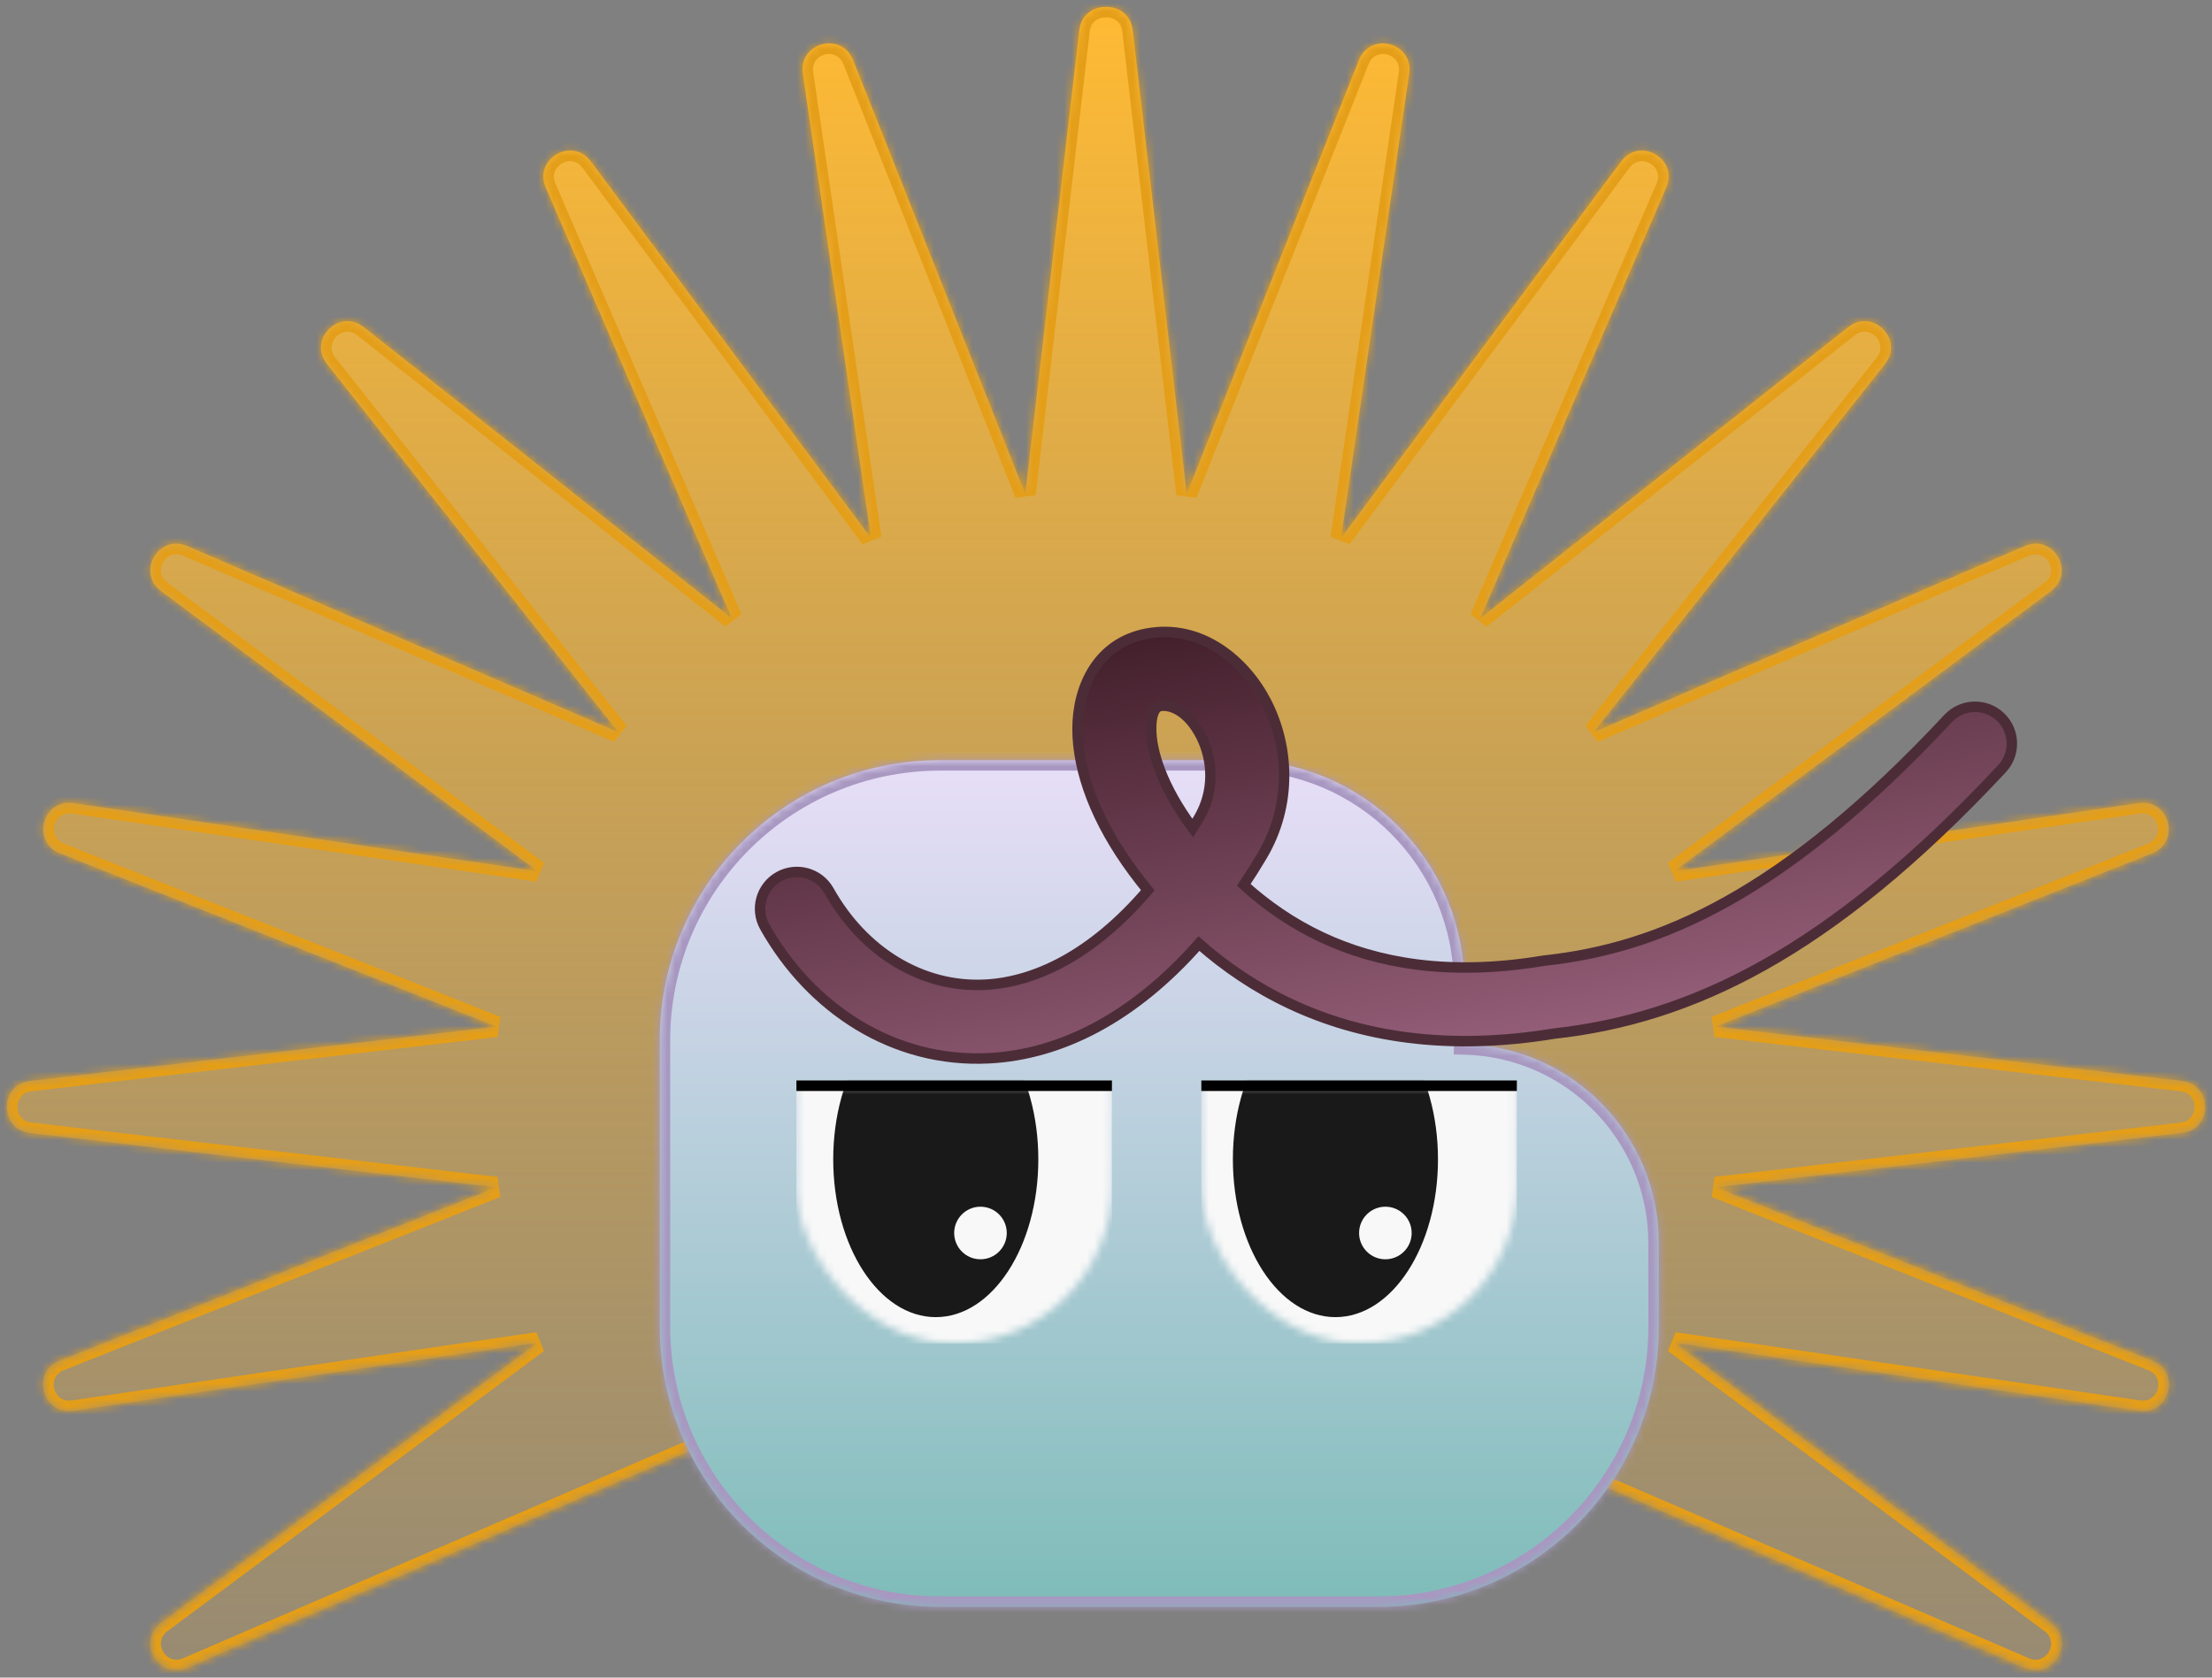 <svg width="290" height="220" viewBox="0 0 290 220" fill="none" xmlns="http://www.w3.org/2000/svg">
<rect x="0" y="0" width="290" height="220" fill="#808080" stroke="none"/>
<mask id="path-1-inside-1_214_12109" fill="white">
<path fill-rule="evenodd" clip-rule="evenodd" d="M155.584 64.78L148.499 3.949C148.259 1.887 146.617 0.875 145 0.912C143.384 0.875 141.741 1.887 141.501 3.949L134.416 64.78L111.842 7.876C110.338 4.086 104.658 5.608 105.25 9.643L114.194 70.569L77.451 21.159C75.017 17.887 69.925 20.828 71.541 24.573L95.934 81.087L47.684 42.893C44.487 40.362 40.329 44.521 42.859 47.72L81.064 96.019L24.525 71.597C20.782 69.98 17.842 75.073 21.114 77.508L70.5 114.26L9.615 105.316C5.581 104.723 4.06 110.403 7.85 111.908L65.073 134.626L3.938 141.751C-0.113 142.223 -0.113 148.104 3.938 148.576L65.065 155.701L7.837 178.42C4.047 179.924 5.569 185.605 9.603 185.012L70.51 176.065L21.119 212.82C17.847 215.255 20.787 220.348 24.53 218.731L130.059 173.148C130.841 173.846 131.931 174.179 133.034 173.953C133.867 175.306 135.483 175.87 136.925 175.446C137.945 176.468 139.549 176.772 140.907 176.083C142.057 177.139 143.732 177.259 145 176.495C146.268 177.259 147.943 177.139 149.093 176.083C150.451 176.772 152.055 176.468 153.076 175.446C154.517 175.87 156.133 175.306 156.966 173.953C158.069 174.179 159.159 173.846 159.942 173.148L265.47 218.731C269.213 220.348 272.153 215.255 268.882 212.82L219.491 176.065L280.397 185.012C284.431 185.605 285.953 179.924 282.163 178.42L224.935 155.701L286.063 148.576C290.113 148.104 290.113 142.223 286.063 141.751L224.927 134.626L282.151 111.908C285.941 110.403 284.419 104.723 280.385 105.316L219.5 114.26L268.886 77.508C272.158 75.073 269.218 69.98 265.475 71.597L208.936 96.019L247.141 47.72C249.671 44.521 245.513 40.362 242.316 42.893L194.066 81.087L218.459 24.573C220.076 20.828 214.983 17.887 212.55 21.159L175.806 70.569L184.75 9.643C185.343 5.608 179.662 4.086 178.158 7.876L155.584 64.78Z"/>
</mask>
<path fill-rule="evenodd" clip-rule="evenodd" d="M155.584 64.78L148.499 3.949C148.259 1.887 146.617 0.875 145 0.912C143.384 0.875 141.741 1.887 141.501 3.949L134.416 64.78L111.842 7.876C110.338 4.086 104.658 5.608 105.25 9.643L114.194 70.569L77.451 21.159C75.017 17.887 69.925 20.828 71.541 24.573L95.934 81.087L47.684 42.893C44.487 40.362 40.329 44.521 42.859 47.72L81.064 96.019L24.525 71.597C20.782 69.98 17.842 75.073 21.114 77.508L70.5 114.26L9.615 105.316C5.581 104.723 4.06 110.403 7.85 111.908L65.073 134.626L3.938 141.751C-0.113 142.223 -0.113 148.104 3.938 148.576L65.065 155.701L7.837 178.42C4.047 179.924 5.569 185.605 9.603 185.012L70.51 176.065L21.119 212.82C17.847 215.255 20.787 220.348 24.53 218.731L130.059 173.148C130.841 173.846 131.931 174.179 133.034 173.953C133.867 175.306 135.483 175.87 136.925 175.446C137.945 176.468 139.549 176.772 140.907 176.083C142.057 177.139 143.732 177.259 145 176.495C146.268 177.259 147.943 177.139 149.093 176.083C150.451 176.772 152.055 176.468 153.076 175.446C154.517 175.87 156.133 175.306 156.966 173.953C158.069 174.179 159.159 173.846 159.942 173.148L265.47 218.731C269.213 220.348 272.153 215.255 268.882 212.82L219.491 176.065L280.397 185.012C284.431 185.605 285.953 179.924 282.163 178.42L224.935 155.701L286.063 148.576C290.113 148.104 290.113 142.223 286.063 141.751L224.927 134.626L282.151 111.908C285.941 110.403 284.419 104.723 280.385 105.316L219.5 114.26L268.886 77.508C272.158 75.073 269.218 69.98 265.475 71.597L208.936 96.019L247.141 47.72C249.671 44.521 245.513 40.362 242.316 42.893L194.066 81.087L218.459 24.573C220.076 20.828 214.983 17.887 212.55 21.159L175.806 70.569L184.75 9.643C185.343 5.608 179.662 4.086 178.158 7.876L155.584 64.78Z" fill="url(#paint0_linear_214_12109)"/>
<path d="M148.499 3.949L147.134 4.108L147.134 4.108L148.499 3.949ZM155.584 64.78L154.219 64.939L156.861 65.287L155.584 64.78ZM145 0.912L144.968 2.286L145 2.287L145.032 2.286L145 0.912ZM141.501 3.949L140.136 3.79L140.136 3.79L141.501 3.949ZM134.416 64.78L133.139 65.287L135.781 64.939L134.416 64.78ZM111.842 7.876L110.564 8.383L110.564 8.383L111.842 7.876ZM105.25 9.643L103.89 9.843L103.89 9.843L105.25 9.643ZM114.194 70.569L113.091 71.389L115.553 70.37L114.194 70.569ZM77.451 21.159L76.348 21.979L76.348 21.979L77.451 21.159ZM71.541 24.573L72.802 24.028L72.802 24.028L71.541 24.573ZM95.934 81.087L95.081 82.164L97.196 80.542L95.934 81.087ZM47.684 42.893L46.831 43.97L46.831 43.97L47.684 42.893ZM42.859 47.72L41.782 48.572L41.782 48.572L42.859 47.72ZM81.064 96.019L80.52 97.281L82.142 95.167L81.064 96.019ZM24.525 71.597L25.07 70.336L25.07 70.336L24.525 71.597ZM21.114 77.508L21.934 76.406L21.934 76.406L21.114 77.508ZM70.5 114.26L70.301 115.62L71.321 113.158L70.5 114.26ZM9.615 105.316L9.815 103.956L9.815 103.956L9.615 105.316ZM7.85 111.908L8.357 110.631L7.85 111.908ZM65.073 134.626L65.233 135.991L65.58 133.348L65.073 134.626ZM3.938 141.751L4.097 143.116L3.938 141.751ZM3.938 148.576L3.778 149.941L3.778 149.941L3.938 148.576ZM65.065 155.701L65.572 156.978L65.224 154.336L65.065 155.701ZM7.837 178.42L8.344 179.697L8.344 179.697L7.837 178.42ZM9.603 185.012L9.803 186.372L9.803 186.372L9.603 185.012ZM70.51 176.065L71.33 177.167L70.31 174.705L70.51 176.065ZM21.119 212.82L20.298 211.718L20.298 211.718L21.119 212.82ZM24.53 218.731L23.985 217.469L23.985 217.469L24.53 218.731ZM130.059 173.148L130.973 172.123L130.319 171.539L129.514 171.887L130.059 173.148ZM133.034 173.953L134.204 173.232L133.7 172.413L132.758 172.607L133.034 173.953ZM136.925 175.446L137.897 174.475L137.32 173.898L136.537 174.128L136.925 175.446ZM140.907 176.083L141.837 175.071L141.135 174.426L140.285 174.858L140.907 176.083ZM145 176.495L145.709 175.318L145 174.891L144.291 175.318L145 176.495ZM149.093 176.083L149.715 174.858L148.865 174.426L148.163 175.071L149.093 176.083ZM153.076 175.446L153.463 174.128L152.68 173.898L152.103 174.475L153.076 175.446ZM156.966 173.953L157.243 172.607L156.301 172.413L155.796 173.232L156.966 173.953ZM159.942 173.148L160.487 171.887L159.681 171.539L159.027 172.123L159.942 173.148ZM265.47 218.731L266.015 217.469L266.015 217.469L265.47 218.731ZM268.882 212.82L269.702 211.718L269.702 211.718L268.882 212.82ZM219.491 176.065L219.69 174.705L218.67 177.167L219.491 176.065ZM280.397 185.012L280.597 183.652L280.597 183.652L280.397 185.012ZM282.163 178.42L281.656 179.697L281.656 179.697L282.163 178.42ZM224.935 155.701L224.776 154.336L224.428 156.978L224.935 155.701ZM286.063 148.576L286.222 149.941L286.222 149.941L286.063 148.576ZM286.063 141.751L285.904 143.116L285.904 143.116L286.063 141.751ZM224.927 134.626L224.42 133.348L224.768 135.991L224.927 134.626ZM282.151 111.908L281.644 110.631L281.644 110.631L282.151 111.908ZM280.385 105.316L280.585 106.675L280.585 106.675L280.385 105.316ZM219.5 114.26L218.679 113.158L219.7 115.62L219.5 114.26ZM268.886 77.508L269.707 78.61L269.707 78.61L268.886 77.508ZM265.475 71.597L264.93 70.336L264.93 70.336L265.475 71.597ZM208.936 96.019L207.858 95.167L209.481 97.281L208.936 96.019ZM247.141 47.72L246.063 46.867L246.063 46.867L247.141 47.72ZM242.316 42.893L243.169 43.97L243.169 43.97L242.316 42.893ZM194.066 81.087L192.804 80.542L194.919 82.164L194.066 81.087ZM218.459 24.573L217.198 24.028L217.198 24.028L218.459 24.573ZM212.55 21.159L211.447 20.339L211.447 20.339L212.55 21.159ZM175.806 70.569L174.447 70.37L176.909 71.389L175.806 70.569ZM184.75 9.643L183.391 9.444L183.391 9.444L184.75 9.643ZM178.158 7.876L179.436 8.383L179.436 8.383L178.158 7.876ZM147.134 4.108L154.219 64.939L156.949 64.621L149.864 3.79L147.134 4.108ZM145.032 2.286C146.063 2.262 146.99 2.868 147.134 4.108L149.864 3.79C149.528 0.907 147.171 -0.512 144.969 -0.461L145.032 2.286ZM145.032 -0.461C142.83 -0.513 140.472 0.907 140.136 3.79L142.866 4.108C143.011 2.868 143.937 2.262 144.968 2.286L145.032 -0.461ZM140.136 3.79L133.051 64.621L135.781 64.939L142.866 4.108L140.136 3.79ZM110.564 8.383L133.139 65.287L135.693 64.273L113.119 7.37L110.564 8.383ZM106.609 9.444C106.254 7.02 109.663 6.111 110.564 8.383L113.119 7.37C111.013 2.06 103.061 4.197 103.89 9.843L106.609 9.444ZM115.553 70.37L106.609 9.444L103.89 9.843L112.834 70.769L115.553 70.37ZM76.348 21.979L113.091 71.389L115.296 69.749L78.553 20.339L76.348 21.979ZM72.802 24.028C71.831 21.777 74.891 20.02 76.348 21.979L78.553 20.339C75.144 15.754 68.019 19.88 70.279 25.117L72.802 24.028ZM97.196 80.542L72.802 24.028L70.279 25.117L94.672 81.631L97.196 80.542ZM46.831 43.97L95.081 82.164L96.787 80.009L48.537 41.816L46.831 43.97ZM43.937 46.867C42.416 44.944 44.917 42.456 46.831 43.97L48.537 41.816C44.057 38.269 38.243 44.099 41.782 48.572L43.937 46.867ZM82.142 95.167L43.937 46.867L41.782 48.572L79.987 96.872L82.142 95.167ZM23.98 72.859L80.52 97.281L81.609 94.758L25.07 70.336L23.98 72.859ZM21.934 76.406C19.967 74.942 21.739 71.891 23.98 72.859L25.07 70.336C19.825 68.07 15.717 75.205 20.293 78.61L21.934 76.406ZM71.321 113.158L21.934 76.406L20.293 78.61L69.68 115.363L71.321 113.158ZM9.416 106.675L70.301 115.62L70.7 112.901L9.815 103.956L9.416 106.675ZM8.357 110.631C6.08 109.727 6.998 106.32 9.416 106.675L9.815 103.956C4.164 103.126 2.039 111.08 7.343 113.185L8.357 110.631ZM65.58 133.348L8.357 110.631L7.343 113.185L64.566 135.903L65.58 133.348ZM4.097 143.116L65.233 135.991L64.914 133.261L3.778 140.386L4.097 143.116ZM4.097 147.211C1.667 146.928 1.667 143.4 4.097 143.116L3.778 140.386C-1.892 141.047 -1.892 149.28 3.778 149.941L4.097 147.211ZM65.224 154.336L4.097 147.211L3.778 149.941L64.906 157.066L65.224 154.336ZM8.344 179.697L65.572 156.978L64.558 154.424L7.33 177.143L8.344 179.697ZM9.403 183.652C6.986 184.008 6.068 180.601 8.344 179.697L7.33 177.143C2.027 179.248 4.152 187.202 9.803 186.372L9.403 183.652ZM70.31 174.705L9.403 183.652L9.803 186.372L70.709 177.424L70.31 174.705ZM21.939 213.923L71.33 177.167L69.689 174.962L20.298 211.718L21.939 213.923ZM23.985 217.469C21.744 218.438 19.972 215.386 21.939 213.923L20.298 211.718C15.722 215.123 19.83 222.258 25.075 219.992L23.985 217.469ZM129.514 171.887L23.985 217.469L25.075 219.992L130.603 174.41L129.514 171.887ZM132.758 172.607C132.1 172.742 131.447 172.545 130.973 172.123L129.144 174.174C130.235 175.147 131.763 175.616 133.31 175.299L132.758 172.607ZM131.864 174.673C133.033 176.572 135.296 177.357 137.312 176.765L136.537 174.128C135.67 174.383 134.702 174.04 134.204 173.232L131.864 174.673ZM140.285 174.858C139.475 175.269 138.511 175.09 137.897 174.475L135.952 176.417C137.38 177.847 139.624 178.276 141.529 177.308L140.285 174.858ZM139.977 177.095C141.591 178.577 143.936 178.74 145.709 177.673L144.291 175.318C143.529 175.777 142.523 175.702 141.837 175.071L139.977 177.095ZM148.163 175.071C147.477 175.702 146.471 175.777 145.709 175.318L144.291 177.673C146.064 178.74 148.41 178.577 150.023 177.095L148.163 175.071ZM148.471 177.308C150.376 178.276 152.621 177.847 154.048 176.417L152.103 174.475C151.489 175.09 150.525 175.269 149.715 174.858L148.471 177.308ZM155.796 173.232C155.299 174.04 154.33 174.383 153.463 174.128L152.688 176.765C154.704 177.357 156.967 176.572 158.136 174.673L155.796 173.232ZM156.69 175.299C158.238 175.616 159.765 175.147 160.856 174.174L159.027 172.123C158.554 172.545 157.9 172.742 157.243 172.607L156.69 175.299ZM159.397 174.41L264.925 219.992L266.015 217.469L160.487 171.887L159.397 174.41ZM264.925 219.992C270.17 222.258 274.278 215.123 269.702 211.718L268.061 213.923C270.028 215.386 268.257 218.438 266.015 217.469L264.925 219.992ZM269.702 211.718L220.311 174.962L218.67 177.167L268.061 213.923L269.702 211.718ZM219.291 177.424L280.197 186.372L280.597 183.652L219.69 174.705L219.291 177.424ZM280.197 186.372C285.848 187.202 287.973 179.248 282.67 177.143L281.656 179.697C283.933 180.601 283.015 184.008 280.597 183.652L280.197 186.372ZM282.67 177.143L225.442 154.424L224.428 156.978L281.656 179.697L282.67 177.143ZM225.094 157.066L286.222 149.941L285.904 147.211L224.776 154.336L225.094 157.066ZM286.222 149.941C291.892 149.28 291.892 141.047 286.222 140.386L285.904 143.116C288.334 143.4 288.334 146.928 285.904 147.211L286.222 149.941ZM286.222 140.386L225.086 133.261L224.768 135.991L285.904 143.116L286.222 140.386ZM225.434 135.903L282.658 113.185L281.644 110.631L224.42 133.348L225.434 135.903ZM282.658 113.185C287.961 111.08 285.836 103.126 280.185 103.956L280.585 106.675C283.002 106.32 283.92 109.727 281.644 110.631L282.658 113.185ZM280.185 103.956L219.3 112.901L219.7 115.62L280.585 106.675L280.185 103.956ZM220.32 115.363L269.707 78.61L268.066 76.406L218.679 113.158L220.32 115.363ZM269.707 78.61C274.283 75.205 270.175 68.07 264.93 70.336L266.02 72.859C268.261 71.891 270.033 74.942 268.066 76.406L269.707 78.61ZM264.93 70.336L208.391 94.758L209.481 97.281L266.02 72.859L264.93 70.336ZM210.013 96.872L248.219 48.572L246.063 46.867L207.858 95.167L210.013 96.872ZM248.219 48.572C251.757 44.099 245.944 38.269 241.463 41.816L243.169 43.97C245.083 42.456 247.585 44.944 246.063 46.867L248.219 48.572ZM241.463 41.816L193.213 80.009L194.919 82.164L243.169 43.97L241.463 41.816ZM195.328 81.631L219.721 25.117L217.198 24.028L192.804 80.542L195.328 81.631ZM219.721 25.117C221.982 19.88 214.857 15.754 211.447 20.339L213.652 21.979C215.109 20.02 218.169 21.777 217.198 24.028L219.721 25.117ZM211.447 20.339L174.704 69.749L176.909 71.389L213.652 21.979L211.447 20.339ZM177.166 70.769L186.11 9.843L183.391 9.444L174.447 70.37L177.166 70.769ZM186.11 9.843C186.939 4.197 178.987 2.06 176.881 7.37L179.436 8.383C180.337 6.111 183.747 7.02 183.391 9.444L186.11 9.843ZM176.881 7.37L154.307 64.273L156.861 65.287L179.436 8.383L176.881 7.37Z" fill="#E49E18" mask="url(#path-1-inside-1_214_12109)"/>
<mask id="path-3-inside-2_214_12109" fill="white">
<path fill-rule="evenodd" clip-rule="evenodd" d="M123.248 99.687C102.947 99.687 86.489 116.144 86.489 136.446V136.929V173.482V173.965C86.489 194.267 102.947 210.724 123.248 210.724H180.721C201.022 210.724 217.48 194.267 217.48 173.965V163.038C217.48 148.819 206.113 137.255 191.971 136.936V129.231C191.971 112.914 178.744 99.687 162.427 99.687H123.248Z"/>
</mask>
<path fill-rule="evenodd" clip-rule="evenodd" d="M123.248 99.687C102.947 99.687 86.489 116.144 86.489 136.446V136.929V173.482V173.965C86.489 194.267 102.947 210.724 123.248 210.724H180.721C201.022 210.724 217.48 194.267 217.48 173.965V163.038C217.48 148.819 206.113 137.255 191.971 136.936V129.231C191.971 112.914 178.744 99.687 162.427 99.687H123.248Z" fill="url(#paint1_linear_214_12109)"/>
<path d="M191.971 136.936H190.597V138.28L191.94 138.31L191.971 136.936ZM87.863 136.446C87.863 116.903 103.706 101.061 123.248 101.061V98.313C102.188 98.313 85.115 115.385 85.115 136.446H87.863ZM87.863 136.929V136.446H85.115V136.929H87.863ZM87.863 173.482V136.929H85.115V173.482H87.863ZM87.863 173.965V173.482H85.115V173.965H87.863ZM123.248 209.35C103.706 209.35 87.863 193.508 87.863 173.965H85.115C85.115 195.026 102.188 212.098 123.248 212.098V209.35ZM180.721 209.35H123.248V212.098H180.721V209.35ZM216.105 173.965C216.105 193.508 200.263 209.35 180.721 209.35V212.098C201.781 212.098 218.854 195.026 218.854 173.965H216.105ZM216.105 163.038V173.965H218.854V163.038H216.105ZM191.94 138.31C205.337 138.612 216.105 149.568 216.105 163.038H218.854C218.854 148.071 206.889 135.898 192.002 135.562L191.94 138.31ZM190.597 129.231V136.936H193.345V129.231H190.597ZM162.427 101.061C177.985 101.061 190.597 113.673 190.597 129.231H193.345C193.345 112.156 179.502 98.313 162.427 98.313V101.061ZM123.248 101.061H162.427V98.313H123.248V101.061Z" fill="#A898C1" mask="url(#path-3-inside-2_214_12109)"/>
<mask id="mask0_214_12109" style="mask-type:alpha" maskUnits="userSpaceOnUse" x="104" y="107" width="42" height="70">
<rect x="104.413" y="107.209" width="41.365" height="68.967" rx="20.683" fill="#D9D9D9"/>
</mask>
<g mask="url(#mask0_214_12109)">
<rect x="104.413" y="142.383" width="41.365" height="33.794" fill="#F8F8F8"/>
</g>
<mask id="mask1_214_12109" style="mask-type:alpha" maskUnits="userSpaceOnUse" x="104" y="142" width="42" height="35">
<mask id="mask2_214_12109" style="mask-type:alpha" maskUnits="userSpaceOnUse" x="104" y="107" width="42" height="70">
<rect x="104.413" y="107.209" width="41.365" height="68.967" rx="20.683" fill="#D9D9D9"/>
</mask>
<g mask="url(#mask2_214_12109)">
<rect x="104.413" y="142.383" width="41.365" height="33.794" fill="#D9D9D9"/>
</g>
</mask>
<g mask="url(#mask1_214_12109)">
<ellipse cx="122.683" cy="152.038" rx="13.444" ry="20.69" fill="#191919"/>
</g>
<ellipse cx="128.543" cy="161.694" rx="3.447" ry="3.448" fill="#F8F8F8"/>
<rect x="104.413" y="141.693" width="41.365" height="1.379" fill="black"/>
<mask id="mask3_214_12109" style="mask-type:alpha" maskUnits="userSpaceOnUse" x="157" y="107" width="42" height="70">
<rect x="157.499" y="107.209" width="41.365" height="68.967" rx="20.683" fill="#D9D9D9"/>
</mask>
<g mask="url(#mask3_214_12109)">
<rect x="157.499" y="142.383" width="41.365" height="33.794" fill="#F8F8F8"/>
</g>
<mask id="mask4_214_12109" style="mask-type:alpha" maskUnits="userSpaceOnUse" x="157" y="142" width="42" height="35">
<mask id="mask5_214_12109" style="mask-type:alpha" maskUnits="userSpaceOnUse" x="157" y="107" width="42" height="70">
<rect x="157.499" y="107.209" width="41.365" height="68.967" rx="20.683" fill="#D9D9D9"/>
</mask>
<g mask="url(#mask5_214_12109)">
<rect x="157.499" y="142.383" width="41.365" height="33.794" fill="#D9D9D9"/>
</g>
</mask>
<g mask="url(#mask4_214_12109)">
<ellipse cx="175.079" cy="152.038" rx="13.444" ry="20.69" fill="#191919"/>
</g>
<ellipse cx="181.628" cy="161.694" rx="3.447" ry="3.448" fill="#F8F8F8"/>
<rect x="157.499" y="141.693" width="41.365" height="1.379" fill="black"/>
<path fill-rule="evenodd" clip-rule="evenodd" d="M255.407 94.221C233.763 117.418 217.495 124.343 202.557 125.964L202.422 125.978L202.289 126.001C189.968 128.043 180.558 126.325 173.29 122.914C169.379 121.079 165.996 118.71 163.061 116.049C163.865 114.844 164.656 113.589 165.434 112.283C169.492 105.471 168.938 97.804 166.057 92.14C163.296 86.712 157.499 81.754 150.334 83.094C143.997 84.279 141.261 89.988 141.269 95.601C141.276 101.198 143.748 107.788 148.602 114.335C149.199 115.141 149.825 115.947 150.479 116.749C143.073 125.414 135.515 128.806 129.168 129.134C120.878 129.562 113.198 124.859 108.683 116.815C107.378 114.49 104.436 113.664 102.112 114.969C99.788 116.275 98.962 119.218 100.267 121.543C106.266 132.23 117.116 139.425 129.666 138.777C139.072 138.291 148.62 133.454 157.182 123.742C160.605 126.755 164.579 129.491 169.191 131.655C178.353 135.955 189.72 137.847 203.733 135.548C221.519 133.586 239.755 125.146 262.463 100.809C264.282 98.86 264.176 95.805 262.228 93.986C260.28 92.166 257.226 92.272 255.407 94.221ZM156.373 108.607C156.367 108.599 156.361 108.591 156.355 108.583C152.301 103.115 150.925 98.497 150.921 95.589C150.917 92.779 151.946 92.611 152.097 92.587C152.101 92.586 152.105 92.585 152.108 92.585C153.413 92.341 155.75 93.166 157.454 96.518C159.039 99.635 159.284 103.746 157.143 107.341C156.887 107.77 156.63 108.193 156.373 108.607Z" fill="url(#paint2_linear_214_12109)" stroke="#4C2D37" stroke-width="1.374" stroke-linecap="round"/>
<defs>
<linearGradient id="paint0_linear_214_12109" x1="145" y1="0.911" x2="145" y2="219.042" gradientUnits="userSpaceOnUse">
<stop stop-color="#FFBA33"/>
<stop offset="1" stop-color="#DDAB4C" stop-opacity="0.26"/>
</linearGradient>
<linearGradient id="paint1_linear_214_12109" x1="151.984" y1="99.687" x2="151.984" y2="210.724" gradientUnits="userSpaceOnUse">
<stop stop-color="#E8DEF8"/>
<stop offset="1" stop-color="#7EBCB9"/>
</linearGradient>
<linearGradient id="paint2_linear_214_12109" x1="187.397" y1="138.812" x2="176.078" y2="78.28" gradientUnits="userSpaceOnUse">
<stop stop-color="#945E78"/>
<stop offset="1" stop-color="#431F2B"/>
</linearGradient>
</defs>
</svg>
